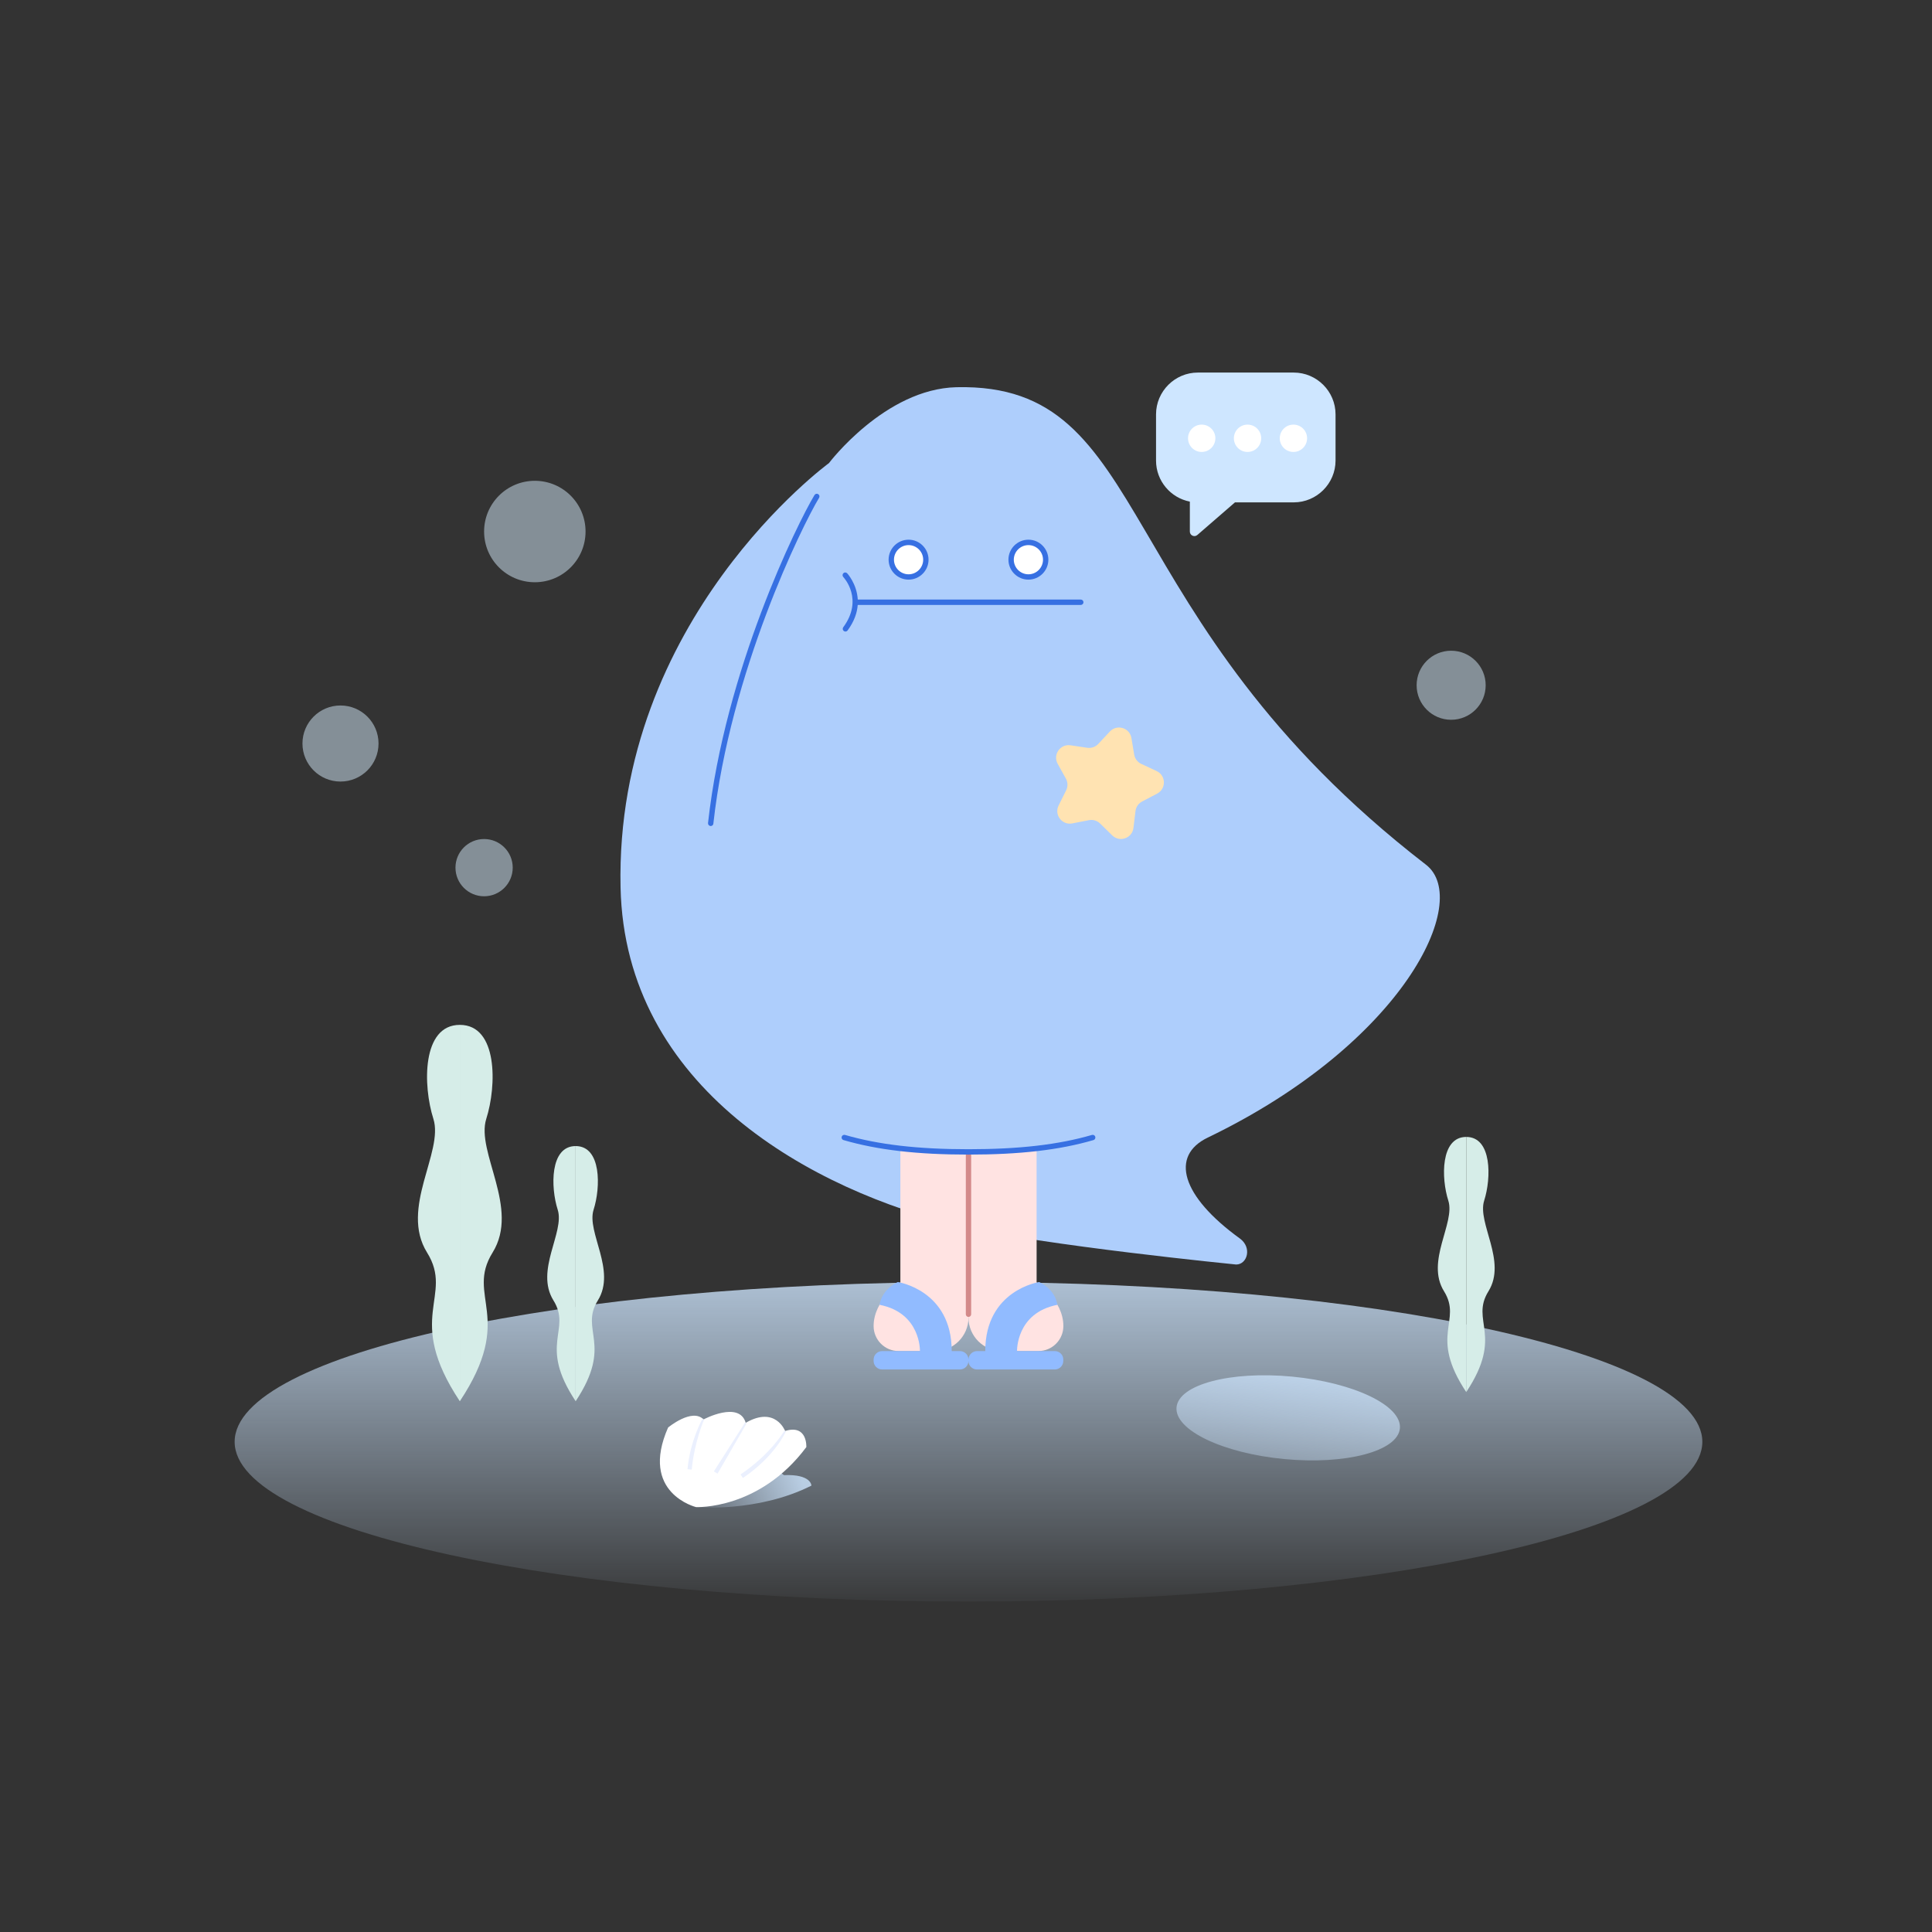 <svg width="240" height="240" viewBox="0 0 240 240" fill="none" xmlns="http://www.w3.org/2000/svg">
<rect x="0" y="0" width="240" height="240" fill="#333333" stroke="none"/>
<path d="M120.309 198.953C170.656 198.953 211.47 190.068 211.47 179.107C211.47 168.146 170.656 159.261 120.309 159.261C69.963 159.261 29.149 168.146 29.149 179.107C29.149 190.068 69.963 198.953 120.309 198.953Z" fill="url(#paint0_linear)"/>
<path d="M173.9 177.442C173.635 180.27 167.207 181.979 159.544 181.251C151.881 180.524 145.889 177.646 146.153 174.818C146.418 171.99 152.846 170.281 160.509 171.008C168.172 171.736 174.164 174.614 173.9 177.442Z" fill="url(#paint1_linear)"/>
<path d="M177.141 107.418C137.14 76.546 143.606 47.527 118.821 48.1C109.934 48.304 102.971 57.533 102.971 57.533C102.971 57.533 76.366 76.927 77.088 110.241C77.629 135.137 100.854 147.927 119.543 152.353C129.438 154.696 153.557 157.083 153.557 157.083C154.941 157.083 155.575 154.972 154.009 153.842C146.754 148.588 145.315 143.588 150.04 141.311C174.335 129.607 182.885 111.851 177.141 107.418Z" fill="#AECEFC"/>
<path d="M112.867 71.667C114.051 71.667 115.012 70.707 115.012 69.523C115.012 68.338 114.051 67.378 112.867 67.378C111.683 67.378 110.723 68.338 110.723 69.523C110.723 70.707 111.683 71.667 112.867 71.667Z" fill="white"/>
<path d="M112.867 72.004C111.5 72.004 110.386 70.89 110.386 69.523C110.386 68.156 111.5 67.042 112.867 67.042C114.234 67.042 115.348 68.156 115.348 69.523C115.348 70.89 114.234 72.004 112.867 72.004ZM112.867 67.715C111.869 67.715 111.053 68.531 111.053 69.528C111.053 70.526 111.869 71.342 112.867 71.342C113.865 71.342 114.681 70.526 114.681 69.528C114.681 68.531 113.865 67.715 112.867 67.715Z" fill="#3770E2"/>
<path d="M127.752 71.667C128.936 71.667 129.896 70.707 129.896 69.523C129.896 68.338 128.936 67.378 127.752 67.378C126.568 67.378 125.607 68.338 125.607 69.523C125.607 70.707 126.568 71.667 127.752 71.667Z" fill="white"/>
<path d="M127.752 72.004C126.384 72.004 125.271 70.89 125.271 69.523C125.271 68.156 126.384 67.042 127.752 67.042C129.119 67.042 130.232 68.156 130.232 69.523C130.232 70.89 129.119 72.004 127.752 72.004ZM127.752 67.715C126.754 67.715 125.938 68.531 125.938 69.528C125.938 70.526 126.754 71.342 127.752 71.342C128.749 71.342 129.565 70.526 129.565 69.528C129.565 68.531 128.749 67.715 127.752 67.715Z" fill="#3770E2"/>
<path d="M137.868 90.874L136.434 92.412C136.082 92.787 135.569 92.969 135.062 92.892L132.983 92.583C131.704 92.396 130.762 93.752 131.39 94.882L132.41 96.723C132.658 97.17 132.669 97.716 132.443 98.173L131.506 100.058C130.927 101.216 131.93 102.534 133.204 102.286L135.271 101.883C135.773 101.784 136.297 101.944 136.66 102.302L138.16 103.774C139.086 104.678 140.646 104.132 140.801 102.848L141.054 100.759C141.115 100.246 141.423 99.799 141.881 99.562L143.744 98.587C144.891 97.986 144.852 96.332 143.684 95.786L141.776 94.898C141.313 94.683 140.982 94.248 140.894 93.741L140.547 91.668C140.332 90.405 138.75 89.926 137.868 90.874Z" fill="#FFE3B2"/>
<path d="M88.291 102.611C88.28 102.611 88.269 102.611 88.252 102.611C88.07 102.589 87.938 102.423 87.954 102.241C90.049 83.255 99.063 64.996 101.18 61.496C101.274 61.336 101.483 61.286 101.637 61.386C101.797 61.479 101.847 61.683 101.748 61.843C99.647 65.322 90.7 83.454 88.616 102.318C88.605 102.489 88.456 102.611 88.291 102.611Z" fill="#3770E2"/>
<path d="M134.263 74.479H106.555C106.445 72.527 105.26 71.237 105.238 71.215C105.111 71.083 104.901 71.077 104.769 71.204C104.637 71.331 104.631 71.54 104.752 71.673C104.857 71.783 107.299 74.462 104.752 77.919C104.642 78.067 104.675 78.277 104.824 78.387C104.885 78.431 104.951 78.453 105.023 78.453C105.127 78.453 105.227 78.404 105.293 78.316C106.131 77.174 106.478 76.1 106.55 75.146H134.263C134.445 75.146 134.593 74.997 134.593 74.815C134.593 74.633 134.445 74.479 134.263 74.479Z" fill="#3770E2"/>
<path d="M111.847 142.634V159.3C111.847 159.3 108.523 161.472 108.523 164.724C108.523 166.439 109.912 167.833 111.632 167.833H116.147C118.446 167.833 120.309 165.97 120.309 163.671V143.064" fill="#FFE3E2"/>
<path d="M128.772 142.634V159.3C128.772 159.3 132.096 161.472 132.096 164.724C132.096 166.439 130.707 167.833 128.987 167.833H124.472C122.173 167.833 120.309 165.97 120.309 163.671V143.064" fill="#FFE3E2"/>
<path d="M131.037 167.839H126.34C126.34 167.839 126.203 163.092 131.357 162.089C131.026 160.06 129.086 159.261 129.086 159.261C129.086 159.261 122.388 160.253 122.393 167.839H121.368C120.783 167.839 120.309 168.313 120.309 168.897C120.309 168.313 119.835 167.839 119.251 167.839H118.226C118.231 160.253 111.533 159.261 111.533 159.261C111.533 159.261 109.592 160.06 109.262 162.089C114.416 163.092 114.278 167.839 114.278 167.839H109.581C108.997 167.839 108.523 168.313 108.523 168.897V169.063C108.523 169.647 108.997 170.121 109.581 170.121H119.245C119.83 170.121 120.304 169.647 120.304 169.063C120.304 169.647 120.778 170.121 121.362 170.121H131.026C131.611 170.121 132.085 169.647 132.085 169.063V168.897C132.096 168.313 131.622 167.839 131.037 167.839Z" fill="#91BBFF"/>
<path d="M120.309 163.594C120.127 163.594 119.978 163.445 119.978 163.263V143.478C119.978 143.296 120.127 143.147 120.309 143.147C120.491 143.147 120.64 143.296 120.64 143.478V163.263C120.64 163.445 120.491 163.594 120.309 163.594Z" fill="#D38989"/>
<path d="M160.713 46.281H148.8C145.944 46.281 143.607 48.618 143.607 51.474V57.218C143.607 59.738 145.42 61.849 147.807 62.312V66.033C147.807 66.513 148.375 66.772 148.739 66.458L153.414 62.406H160.713C163.569 62.406 165.906 60.068 165.906 57.213V51.474C165.906 48.618 163.569 46.281 160.713 46.281Z" fill="#CEE6FF"/>
<path d="M149.279 56.143C150.217 56.143 150.977 55.383 150.977 54.445C150.977 53.507 150.217 52.747 149.279 52.747C148.342 52.747 147.581 53.507 147.581 54.445C147.581 55.383 148.342 56.143 149.279 56.143Z" fill="white"/>
<path d="M154.974 56.143C155.912 56.143 156.672 55.383 156.672 54.445C156.672 53.507 155.912 52.747 154.974 52.747C154.037 52.747 153.276 53.507 153.276 54.445C153.276 55.383 154.037 56.143 154.974 56.143Z" fill="white"/>
<path d="M160.674 56.143C161.612 56.143 162.372 55.383 162.372 54.445C162.372 53.507 161.612 52.747 160.674 52.747C159.737 52.747 158.976 53.507 158.976 54.445C158.976 55.383 159.737 56.143 160.674 56.143Z" fill="white"/>
<path d="M120.309 143.428C113.948 143.428 109.014 142.855 104.785 141.625C104.609 141.576 104.504 141.388 104.559 141.212C104.609 141.036 104.796 140.936 104.973 140.986C109.14 142.193 114.014 142.761 120.309 142.761C126.605 142.761 131.478 142.199 135.646 140.986C135.823 140.936 136.01 141.036 136.06 141.212C136.109 141.388 136.01 141.576 135.834 141.625C131.605 142.86 126.671 143.428 120.309 143.428Z" fill="#3770E2"/>
<path opacity="0.5" d="M42.297 97.087C44.907 97.087 47.022 94.972 47.022 92.362C47.022 89.753 44.907 87.638 42.297 87.638C39.688 87.638 37.573 89.753 37.573 92.362C37.573 94.972 39.688 97.087 42.297 97.087Z" fill="#D6EDFC"/>
<path opacity="0.5" d="M180.267 89.413C182.636 89.413 184.556 87.493 184.556 85.124C184.556 82.756 182.636 80.835 180.267 80.835C177.898 80.835 175.978 82.756 175.978 85.124C175.978 87.493 177.898 89.413 180.267 89.413Z" fill="#D6EDFC"/>
<path opacity="0.5" d="M60.137 111.338C62.1 111.338 63.692 109.746 63.692 107.782C63.692 105.819 62.1 104.227 60.137 104.227C58.173 104.227 56.581 105.819 56.581 107.782C56.581 109.746 58.173 111.338 60.137 111.338Z" fill="#D6EDFC"/>
<path opacity="0.5" d="M66.438 72.329C69.918 72.329 72.739 69.508 72.739 66.028C72.739 62.548 69.918 59.727 66.438 59.727C62.958 59.727 60.137 62.548 60.137 66.028C60.137 69.508 62.958 72.329 66.438 72.329Z" fill="#D6EDFC"/>
<path d="M57.121 127.314C52.391 127.314 52.524 134.867 53.836 138.985C55.148 143.103 49.635 150.093 53.047 155.589C56.465 161.08 50.159 163.577 57.121 174.068" fill="#D6EDE8"/>
<path d="M57.121 127.314C61.852 127.314 61.719 134.867 60.407 138.985C59.095 143.103 64.608 150.093 61.195 155.589C57.778 161.08 64.084 163.577 57.121 174.068" fill="#D6EDE8"/>
<path d="M71.509 142.369C68.301 142.369 68.389 147.491 69.282 150.28C70.175 153.075 66.432 157.811 68.748 161.537C71.063 165.264 66.785 166.956 71.509 174.062" fill="#D6EDE8"/>
<path d="M71.509 142.369C74.718 142.369 74.63 147.491 73.737 150.28C72.844 153.075 76.587 157.811 74.271 161.537C71.956 165.264 76.234 166.956 71.509 174.062" fill="#D6EDE8"/>
<path d="M182.141 141.234C178.933 141.234 179.021 146.355 179.914 149.145C180.807 151.934 177.064 156.675 179.379 160.402C181.695 164.129 177.417 165.821 182.141 172.927" fill="#D6EDE8"/>
<path d="M182.142 141.234C185.35 141.234 185.262 146.355 184.369 149.145C183.476 151.934 187.219 156.675 184.904 160.402C182.588 164.129 186.866 165.821 182.142 172.927" fill="#D6EDE8"/>
<path d="M91.191 182.211C95.656 181.511 97.371 183.247 97.371 183.247C100.8 183.099 100.8 184.548 100.8 184.548C94.079 187.933 86.466 187.217 86.466 187.217C86.466 187.217 80.54 184.554 84.432 180.772C84.432 180.772 85.672 180.061 86.538 181.009C86.532 181.004 89.989 180.706 91.191 182.211Z" fill="url(#paint2_linear)"/>
<path d="M92.635 176.748C96.339 174.603 97.53 177.762 97.53 177.762C100.331 176.897 100.165 179.763 100.165 179.763C94.322 187.602 86.466 187.217 86.466 187.217C86.466 187.217 79.398 185.491 82.993 177.332C82.993 177.332 85.975 174.862 87.397 176.329C87.392 176.323 91.835 173.964 92.635 176.748Z" fill="white"/>
<path d="M85.931 182.559L85.402 182.509C85.733 178.97 87.221 176.329 87.276 176.219L87.464 176.362C87.447 176.39 86.251 179.124 85.931 182.559Z" fill="#EBF0FE"/>
<path d="M92.288 183.6L91.99 183.159C95.794 180.601 97.42 177.751 97.437 177.724L97.63 177.817C97.569 177.939 96.218 180.954 92.288 183.6Z" fill="#EBF0FE"/>
<path d="M89.134 183.06L88.677 182.784L92.558 176.704L92.751 176.814L89.134 183.06Z" fill="#EBF0FE"/>
<defs>
<linearGradient id="paint0_linear" x1="120.308" y1="158.415" x2="120.308" y2="211.426" gradientUnits="userSpaceOnUse">
<stop offset="0.001" stop-color="#CEE6FF" stop-opacity="0.8"/>
<stop offset="0.008" stop-color="#CEE6FF" stop-opacity="0.793"/>
<stop offset="0.807" stop-color="#CEE6FF" stop-opacity="0"/>
</linearGradient>
<linearGradient id="paint1_linear" x1="161.106" y1="169.071" x2="157.557" y2="192.289" gradientUnits="userSpaceOnUse">
<stop offset="0.001" stop-color="#CEE6FF" stop-opacity="0.8"/>
<stop offset="0.133" stop-color="#CEE6FF" stop-opacity="0.695"/>
<stop offset="1" stop-color="#CEE6FF" stop-opacity="0"/>
</linearGradient>
<linearGradient id="paint2_linear" x1="98.968" y1="181.214" x2="85.068" y2="184.857" gradientUnits="userSpaceOnUse">
<stop offset="0.001" stop-color="#CEE6FF" stop-opacity="0.8"/>
<stop offset="0.859" stop-color="#CEE6FF" stop-opacity="0.113"/>
<stop offset="1" stop-color="#CEE6FF" stop-opacity="0"/>
</linearGradient>
</defs>
</svg>
